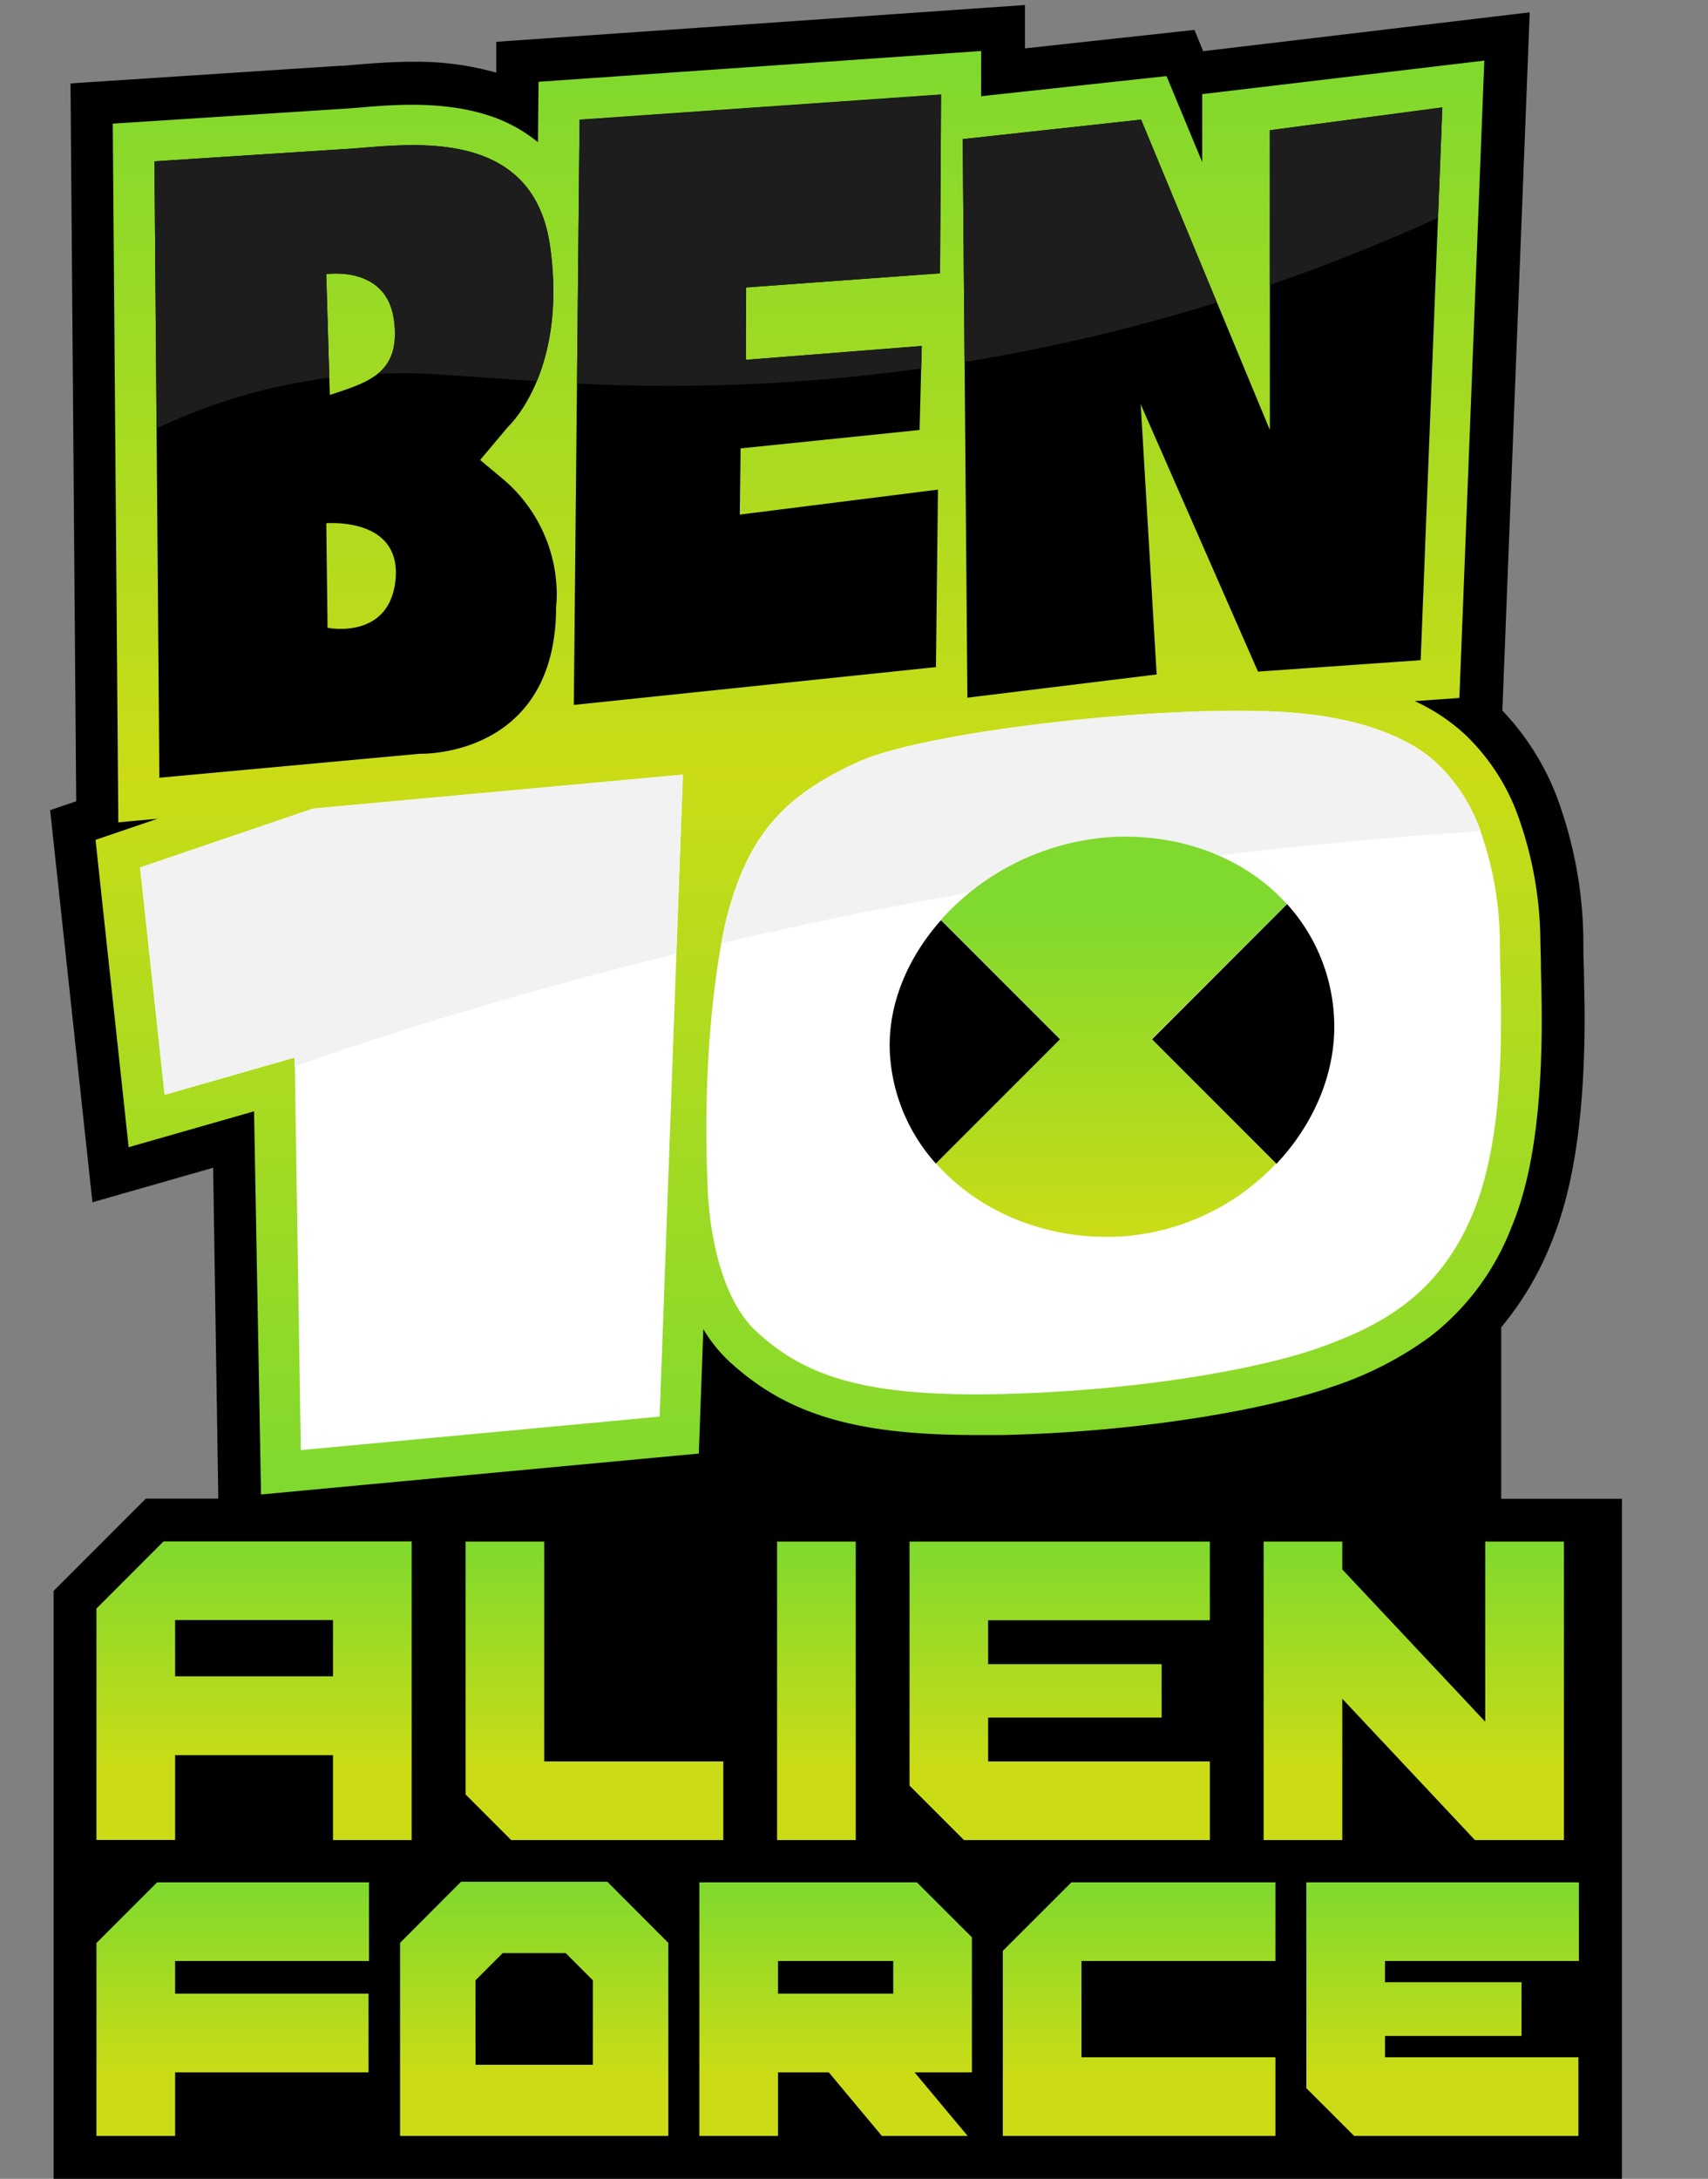 <svg xmlns:xlink="http://www.w3.org/1999/xlink" xmlns="http://www.w3.org/2000/svg" viewBox="55.347 17.251 254.686 324.749" style="max-height: 500px" width="254.686" height="324.749"><rect x="55.347" y="17.251" width="254.686" height="324.749" fill="#808080" stroke="none"/><linearGradient y2="24.86" y1="240" x2="177.48" x1="177.48" gradientUnits="userSpaceOnUse" id="a"><stop stop-color="#7fd92e" offset="0" data-dm-inline-stopcolor="" style="--dm-inline-stopcolor: #71ad15;"/><stop stop-color="#cbdc16" offset=".5" data-dm-inline-stopcolor="" style="--dm-inline-stopcolor: #a5b507;"/><stop stop-color="#7fd92e" offset="1" data-dm-inline-stopcolor="" style="--dm-inline-stopcolor: #71ad15;"/></linearGradient><linearGradient y2="142" y1="201.65" x2="221.06" x1="221.06" gradientUnits="userSpaceOnUse" id="b"><stop stop-color="#cbdc16" offset="0" data-dm-inline-stopcolor="" style="--dm-inline-stopcolor: #a5b507;"/><stop stop-color="#7fd92e" offset=".82" data-dm-inline-stopcolor="" style="--dm-inline-stopcolor: #71ad15;"/></linearGradient><linearGradient y2="247.02" y1="291.51" x2="177.08" x1="177.08" gradientUnits="userSpaceOnUse" id="c"><stop stop-color="#cbdc16" offset=".24" data-dm-inline-stopcolor="" style="--dm-inline-stopcolor: #a5b507;"/><stop stop-color="#7fd92e" offset="1" data-dm-inline-stopcolor="" style="--dm-inline-stopcolor: #71ad15;"/></linearGradient><linearGradient y2="247.02" y1="291.51" xlink:href="#c" x2="266.16" x1="266.16" id="d"/><linearGradient y2="247.02" y1="291.51" xlink:href="#c" x2="93.24" x1="93.24" id="e"/><linearGradient y2="247.02" y1="291.51" xlink:href="#c" x2="143.98" x1="143.98" id="f"/><linearGradient y2="247.02" y1="291.51" xlink:href="#c" x2="213.36" x1="213.36" id="g"/><linearGradient y2="297.81" y1="335.6" xlink:href="#c" x2="90.05" x1="90.05" id="h"/><linearGradient y2="297.72" y1="335.6" xlink:href="#c" x2="135" x1="135" id="i"/><linearGradient y2="297.81" y1="335.6" xlink:href="#c" x2="179.95" x1="179.95" id="j"/><linearGradient y2="297.81" y1="335.6" xlink:href="#c" x2="225.2" x1="225.2" id="k"/><linearGradient y2="297.81" y1="335.6" xlink:href="#c" x2="270.46" x1="270.46" id="l"/><path d="m297.18 342h-233.84v-87.63l13.75-13.75h10.8v-.52l-.76-48.8-18 5.15-6.31-58.45 3.89-1.32-.85-107 40.14-2.62h.11c.63 0 1.49-.1 2.48-.18 2.27-.19 5.09-.42 8.23-.42a43.82 43.82 0 0 1 12.53 1.62v-4.6l78.83-5.48v6.46l25.27-2.75 1.31 3.17 48.69-5.79-4.08 104.07a38.64 38.64 0 0 1 8 12.54 62.9 62.9 0 0 1 4.08 21.75c0 1.34 0 2.67.08 4.07 0 2.2.1 4.47.11 7.15 0 19.24-2.83 28.54-5 33.87a46.34 46.34 0 0 1 -7.44 12.54v25.56h18v101.36h-.07"/><path fill="url(#a)" d="m285.12 161.66c0-1.43-.06-2.78-.08-4.15a56.26 56.26 0 0 0 -3.63-19.45 31.55 31.55 0 0 0 -7.41-11.14l-.08-.08a28.34 28.34 0 0 0 -7.62-5.09l6.66-.47 3.72-95-42.07 5v10.12l-5.32-12.81-27.64 3v-6.74l-66 4.59-.09 9a22.6 22.6 0 0 0 -7.94-4.16c-6.59-2-13.82-1.41-18.6-1-1.06.09-2 .16-2.72.2l-34.14 2.2.83 104.14 5.86-.54-9.26 3.15 4.94 45.81 18.7-5.35 1.04 57.11 65.28-6.1.67-18.55a21.76 21.76 0 0 0 3.84 4.79c8.52 7.87 18.7 11 36.76 11h4c21.32-.48 40.1-4 49.27-7.23a52 52 0 0 0 14.63-7.53 37.81 37.81 0 0 0 12-16.19c2-4.82 4.56-13.33 4.52-31.45-.02-2.68-.07-4.92-.12-7.08z"/><path d="m117.88 129.6s20.39.73 20.39-21.94a17.11 17.11 0 0 0 .08-2.7 22.6 22.6 0 0 0 -8.16-16.44l-3.25-2.71 4.21-5s8.87-8.14 6.22-26.88-22.79-14.83-30.65-14.46l-28.34 1.83.73 91.87zm-3.78-64.54c1 7.85-3.81 9.14-9.57 11.06l-.55-18s9.08-1.44 10.12 6.94zm.21 38.76c-1 8.87-10.12 7-10.12 7l-.19-15.59c1.81-.09 11.27-.23 10.31 8.59zm80.9-13.59-29.55 3.72.12-9.87 26.69-2.74.32-12.53-26.22 2.08.03-10.79 28.92-2.13.15-26.64-53.9 3.75-.86 87.24 54-5.64zm32.61 27.55-2.38-40.28 17.49 39.85 24.26-1.7 3.23-82.4-25.72 3.41v44.68l-19.2-46.26-26.6 2.9.7 83.26z"/><path fill="#fff" d="m76.25 146.55 3.66 33.88 19.38-5.55.91 58.51 53.51-5 3.47-95.68-55.15 5.06zm202.75 11.03a50.51 50.51 0 0 0 -3.2-17.28 25.26 25.26 0 0 0 -5.9-9c-1.05-1-6.77-6.94-23.16-7.93-18.08-1.1-53.15 2.83-63.33 7.4-11.61 5.21-16.73 11.43-19.84 23.77 0 0-3.75 15.33-2.72 39.17 0 0 .07 15.31 7.29 22s16.25 9.78 36.51 9.32 38.46-3.72 47.38-6.89 17.94-7.7 23.06-20.31c3.51-8.65 4.1-19.83 4.08-29.16.01-4.25-.17-7.61-.17-11.09z" data-dm-inline-fill="" style="--dm-inline-fill: #0e1011;"/><path fill="#f2f2f2" d="m102 137.77-25.78 8.78 3.66 33.88 19.38-5.55v1.28c14.92-5.2 34.09-11.16 56.91-16.73l1-26.72zm167.91-6.45c-1.05-1-6.77-6.94-23.16-7.93-18.08-1.1-53.15 2.83-63.33 7.4-11.61 5.21-16.73 11.43-19.84 23.77 0 0-.28 1.14-.66 3.27a698 698 0 0 1 113.22-16.68c-.11-.29-.21-.58-.33-.86a25.26 25.26 0 0 0 -5.9-8.97z" data-dm-inline-fill="" style="--dm-inline-fill: #15191a;"/><path fill="#1d1d1d" d="m137.35 53.91c-2.65-18.74-22.76-14.81-30.62-14.44l-28.35 1.83.32 39.8a85.4 85.4 0 0 1 25.75-7.54l-.45-15.44s9.08-1.43 10.12 6.95c.5 4-.53 6.34-2.42 7.89a85.39 85.39 0 0 1 9.29.11l14.41 1c1.8-4.43 3.24-11.07 1.95-20.16zm29.22 16.97v-10.79l28.95-2.09.15-26.63-53.9 3.75-.38 39.3a274.89 274.89 0 0 0 51.32-2.24l.09-3.33zm78.13-34.22v23.06q12.77-4.4 25.07-10l.64-16.42zm-19.2-1.58-26.6 2.92.28 33.2a275 275 0 0 0 37.62-8.86z" data-dm-inline-fill="" style="--dm-inline-fill: #0b0e0f;"/><path fill="url(#b)" d="m247.23 152c-6-6.63-15.35-10.53-26.08-10a37.44 37.44 0 0 0 -25.49 12.35l17.75 17.75-18.52 18.52c6.33 7.17 16.4 11.53 27.49 10.93a34.87 34.87 0 0 0 23.26-10.89l-18.56-18.56z"/><path d="m195.66 154.4c-5 5.64-8 12.66-7.62 19.87a26.85 26.85 0 0 0 6.85 16.4l18.52-18.52zm58.61 14.54a27.15 27.15 0 0 0 -7-16.93l-20.14 20.14 18.56 18.56c5.65-6.01 9.01-13.84 8.58-21.77z"/><path fill="url(#c)" d="m171.22 247.02h11.73v44.49h-11.73z"/><path fill="url(#d)" d="m255.5 270.45 19.78 21.06h13.27v-44.49h-11.73v26.85l-21.32-22.7v-4.15h-11.73v44.49h11.73z"/><path fill="url(#e)" d="m105 247h-25.27l-10 10v34.49h11.73v-12.64h23.54v12.66h11.73v-44.51zm0 20.1h-23.54v-8.38h23.54z"/><path fill="url(#f)" d="m136.5 279.79v-32.77h-11.73v37.69l6.8 6.8h31.63v-11.72z"/><path fill="url(#g)" d="m235.75 258.75v-11.73h-44.78v36.37l8.12 8.12h36.66v-11.72h-33.06v-6.54h25.87v-7.97h-25.87v-6.53z"/><path fill="url(#h)" d="m110.37 309.53v-11.72h-31.6l-9.04 9.04v28.75h11.73v-9.47h28.84v-11.73h-28.84v-4.87z"/><path fill="url(#i)" d="m145.91 297.72h-21.82l-9.09 9.11v28.77h40v-28.77zm-2.16 27.28h-17.5v-12.59l4.05-4.05h9.4l4.05 4.05z"/><path fill="url(#j)" d="m192.07 297.81h-32.44v37.79h11.73v-9.47h7.57l7.91 9.47h12.79l-7.91-9.47h8.55v-20.13zm-3.53 16.59h-17.18v-4.87h17.18z"/><path fill="url(#k)" d="m245.53 309.53v-11.72h-30.43l-10.22 10.21v27.58h40.65v-11.72h-28.92v-14.35z"/><path fill="url(#l)" d="m290.78 309.53v-11.72h-40.64v30.68l7.12 7.11h33.45v-11.72h-28.84v-3.17h20.36v-8.01h-20.36v-3.17z"/></svg>